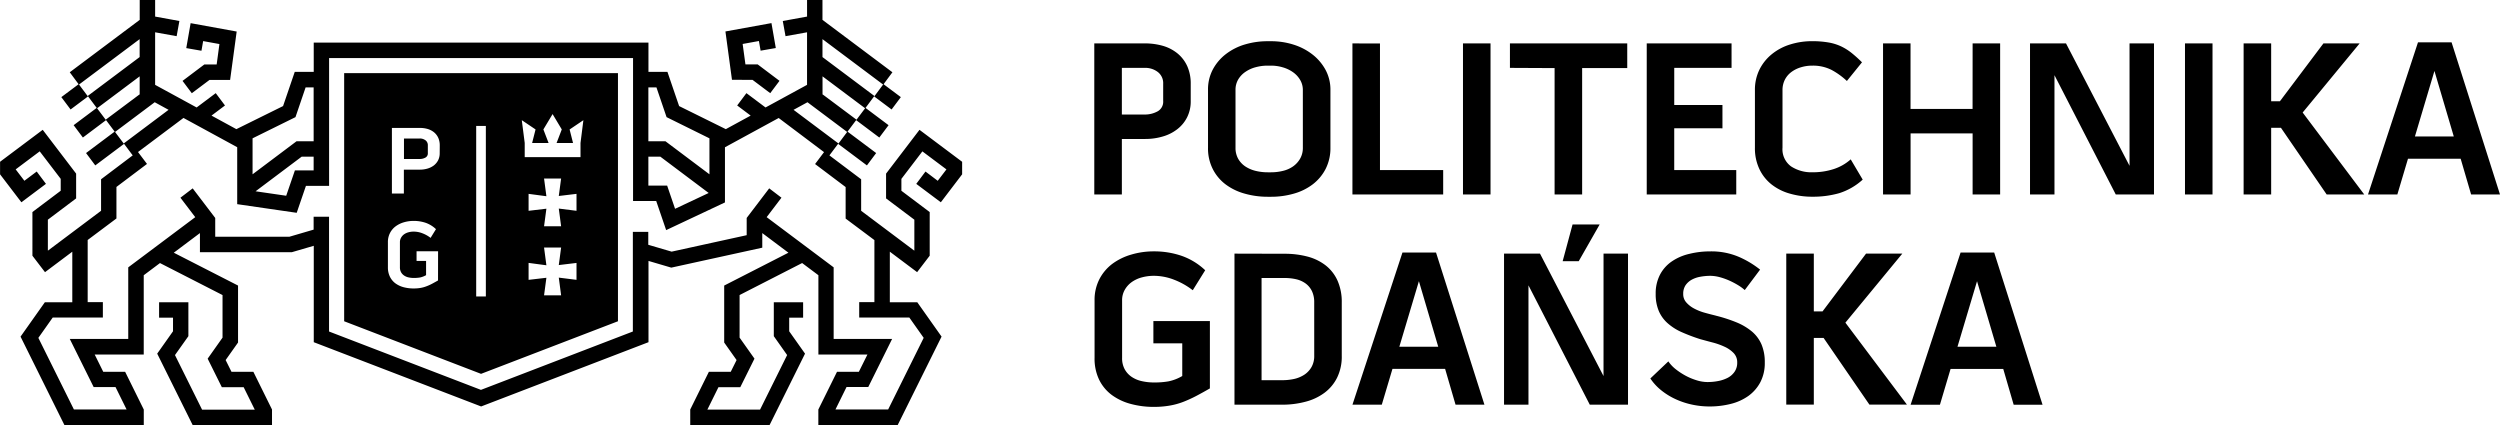 <svg xmlns="http://www.w3.org/2000/svg" width="197.489" height="33.574"><defs><style>.prefix__cls-1{fill:red}</style></defs><path data-name="Path 195" d="M180.186 10.097h-.774v5.266h-2.176V3.43h2.176v4.567h.692l3.436-4.567h2.86l-4.5 5.459 4.865 6.475h-2.967zm-88.3-2.12a.86.86 0 01-.448.823 2.069 2.069 0 01-1.009.247h-1.807V5.361h1.807a1.624 1.624 0 011.035.329 1.109 1.109 0 01.422.936zM86.444 3.43v11.934h2.178v-4.386h1.842a4.835 4.835 0 001.388-.195 3.367 3.367 0 001.139-.57 2.723 2.723 0 00.781-.939 2.773 2.773 0 00.29-1.3V6.623a3.337 3.337 0 00-.271-1.388 2.813 2.813 0 00-.756-1 3.251 3.251 0 00-1.148-.607 5.12 5.12 0 00-1.457-.2zm16.476 8.233a1.7 1.7 0 01-.21.859 1.915 1.915 0 01-.554.616 2.315 2.315 0 01-.8.358 3.9 3.9 0 01-.947.115h-.264a3.969 3.969 0 01-.966-.115 2.573 2.573 0 01-.808-.35 1.8 1.8 0 01-.562-.606 1.747 1.747 0 01-.209-.877V7.117a1.611 1.611 0 01.209-.832 1.866 1.866 0 01.572-.607 2.578 2.578 0 01.816-.37 3.592 3.592 0 01.93-.123h.282a3.237 3.237 0 01.92.133 2.66 2.66 0 01.8.377 1.963 1.963 0 01.569.606 1.553 1.553 0 01.221.833zm-.756-8.144a5.881 5.881 0 00-1.752-.263h-.282a6.245 6.245 0 00-1.781.254 4.592 4.592 0 00-1.5.756 3.77 3.77 0 00-1.035 1.211 3.361 3.361 0 00-.386 1.641v4.546a3.606 3.606 0 00.377 1.691 3.491 3.491 0 001.017 1.214 4.506 4.506 0 001.5.726 6.6 6.6 0 001.826.249h.264a6.441 6.441 0 001.8-.249 4.442 4.442 0 001.492-.736 3.613 3.613 0 001.017-1.22 3.6 3.6 0 00.377-1.675V7.118a3.288 3.288 0 00-.4-1.625 3.9 3.9 0 00-1.044-1.209 4.7 4.7 0 00-1.492-.765m4.674-.089v11.934h7.169v-1.93h-4.993v-10zm8.733 11.934h2.176V3.43h-2.176zm7.237-9.985v9.985h2.176V5.379h3.563V3.43h-9.267v1.932zm13.26 4.756V8.294h-3.808V5.361h4.527V3.429h-6.7v11.933h7.072v-1.929h-4.9v-3.3zm7.093-4.949a3.232 3.232 0 011.537.343 5.721 5.721 0 011.2.868l1.193-1.474a10.225 10.225 0 00-.817-.737 4.31 4.31 0 00-.841-.527 3.89 3.89 0 00-1-.306 7.448 7.448 0 00-1.273-.1 5.779 5.779 0 00-1.755.263 4.288 4.288 0 00-1.438.765 3.664 3.664 0 00-.976 1.219 3.6 3.6 0 00-.358 1.633v4.527a3.826 3.826 0 00.351 1.691 3.387 3.387 0 00.957 1.214 4.123 4.123 0 001.438.726 6.307 6.307 0 001.8.249 7.542 7.542 0 002.116-.281 4.973 4.973 0 001.852-1.07l-.947-1.6a3.761 3.761 0 01-1.362.773 5.341 5.341 0 01-1.658.247 2.928 2.928 0 01-1.692-.465 1.671 1.671 0 01-.676-1.483V7.134a1.8 1.8 0 01.184-.833 1.735 1.735 0 01.509-.606 2.375 2.375 0 01.755-.377 3.045 3.045 0 01.9-.133m12.666 3.422h-4.9V3.428h-2.172v11.934h2.176v-4.825h4.9v4.825h2.174V3.43h-2.174zm12.4 4.492l-5.019-9.671h-2.843v11.934h1.932V5.939l4.842 9.423h3.02V3.43h-1.932zm4.38 2.263h2.175V3.43h-2.175zm18.164-4.582l1.542-5.175 1.528 5.175zm.243-7.438l-3.948 12.019h2.317l.841-2.824h4.16l.826 2.824h2.281l-3.825-12.019zM16.145 5.09l-1.725 1.3.732.974 1.4-1.052h1.626l.518-3.821-3.637-.661-.345 1.97 1.2.209.133-.763 1.286.234-.218 1.613zm43.3 1.218l1.4 1.052.732-.974-1.725-1.3h-.966l-.22-1.613 1.285-.233.134.763 1.2-.209-.343-1.97-3.636.661.517 3.82zm9.629 12.658l-2.273-1.7v-2.49l-2.414-1.818.708-.941-3.583-2.696-4.244 2.312v4.358l-4.645 2.187-.786-2.3h-1.829V4.588H25.997v10.093h-1.829l-.73 2.13-4.7-.683v-4.5l-4.244-2.312-3.592 2.693.71.941-2.414 1.818v2.49l-2.272 1.7v4.908h1.2v1.218H4.165L3.03 26.69l2.809 5.658h4.162l-.876-1.773H7.398l-1.886-3.8h4.619V21.12l5.293-3.965-1.17-1.537.968-.738 1.78 2.338V18.7h5.862l1.911-.56v-1.021h1.218v9.069l12 4.61 12-4.61v-7.87h1.218v1.019l1.846.542 5.928-1.3v-1.362l1.779-2.338.968.738-1.169 1.537 5.292 3.965v5.655h4.619l-1.886 3.8h-1.716l-.874 1.773h4.162l2.807-5.658-1.135-1.606h-3.959v-1.218h1.2zm-49.123-8.039v2.842l3.472-2.608h1.353V6.904h-.634l-.8 2.349zm0 4.15h.019l-.019-.025zm4.825-2.7h-.946l-3.64 2.734 2.419.352.686-2h1.481zm27.389 0h-.947v2.284h1.483l.626 1.833 2.656-1.249zm-.947-5.473v4.257h1.353l3.472 2.608v-2.842l-3.387-1.674-.8-2.349zm22.858 7.378l.688-.9-1.9-1.424-1.658 2.172v.94l2.236 1.682v3.447l-.994 1.3-2.156-1.617v3.995h2.169l1.918 2.713-3.466 6.986h-6.268v-1.227l1.474-2.979h1.726l.679-1.366H64.65v-6.263l-1.285-.962-4.941 2.528v3.363l1.176 1.662-1.12 2.254h-1.725l-.877 1.773h4.163l2.139-4.311-1.053-1.491v-2.68h2.316v1.218h-1.1v1.075l1.251 1.767-2.8 5.639h-6.268v-1.227l1.473-2.979h1.727l.461-.927-.979-1.385v-4.5l5.075-2.595-2.066-1.55v1.153l-7.189 1.576-1.8-.53v6.42l-13.221 5.077-13.221-5.077v-7.615l-1.738.508h-7.254v-1.512l-2.066 1.55 5.076 2.595v4.5l-.98 1.385.462.927h1.728l1.473 2.979v1.227h-6.269l-2.8-5.639 1.249-1.767v-1.075h-1.1v-1.218h2.314v2.68l-1.059 1.493 2.141 4.311h4.162l-.877-1.773h-1.724l-1.12-2.254 1.175-1.662v-3.363l-4.942-2.528-1.283.962v6.263H7.48l.677 1.366h1.729l1.472 2.979v1.227H5.089l-3.466-6.986 1.919-2.713h2.169v-3.995l-2.156 1.617-.994-1.3V16.75l2.235-1.682v-.94l-1.658-2.172-1.9 1.424.688.9.974-.73.73.974-1.941 1.455L.005 13.77v-.99l3.37-2.525 2.639 3.46v1.958l-2.233 1.681v2.426l.009.016 4.194-3.145v-2.49l2.5-1.887-.707-.945 3.539-2.654-1.094-.6-3.134 2.349.707.942-2.269 1.7-.729-.976 2.26-1.694-.706-.942 2.7-2.018-.018-.011V6.031L7.669 8.552l.706.94-1.828 1.372-.73-.975 1.822-1.365-.708-.944 4.1-3.072V3.091L6.242 6.678l.706.943-1.372 1.027-.731-.976 1.365-1.02-.7-.943 5.527-4.14V-.008h1.218V1.31l1.916.348-.217 1.2-1.7-.307v4.152l3.279 1.787 1.509-1.132.731.974-1.065.8 1.964 1.07 3.689-1.823.922-2.7h1.5V3.366h26.442v2.313h1.5l.922 2.7 3.689 1.823 1.963-1.07-1.065-.8.73-.974 1.51 1.132 3.279-1.787V2.551l-1.7.307-.217-1.2 1.918-.348V-.008h1.217v1.577l5.526 4.14-.7.943 1.365 1.02-.73.976-1.371-1.027.7-.943-4.789-3.587v1.417l4.1 3.072-.7.944 1.821 1.365-.731.975-1.828-1.372.706-.94-3.364-2.521v1.394l-.018.011 2.7 2.018-.707.942 2.262 1.694-.73.976-2.268-1.7.706-.942-3.134-2.349-1.1.6 3.542 2.654-.709.945 2.507 1.887v2.49l4.193 3.145.01-.016v-2.426l-2.234-1.681v-1.958l2.64-3.46 3.369 2.525v.99l-1.683 2.209-1.942-1.455.73-.974zm-40.467-3.2a.718.718 0 00-.451-.141h-1.246v1.618h1.252a.9.9 0 00.438-.108.373.373 0 00.195-.359v-.6a.485.485 0 00-.182-.408m12.47-1.59l-1.088.734.27 1.067h-1.3l.411-1.07-.726-1.213-.727 1.213.411 1.07h-1.3l.271-1.07-1.088-.733.231 1.8v1.122h4.408v-1.12zm-.543 5.82l-1.4.168.184-1.381h-1.348l.185 1.4-1.407-.187v1.339l1.407-.167-.185 1.39h1.348l-.184-1.4 1.4.176zm0 5.457l-1.4.168.184-1.383h-1.348l.185 1.4-1.407-.188v1.339l1.407-.164-.185 1.388h1.348l-.184-1.4 1.4.175zM38.38 9.95h-.763v13.469h.763zm-3.641 1.541a1.44 1.44 0 00-.117-.6 1.23 1.23 0 00-.329-.435 1.446 1.446 0 00-.5-.264 2.191 2.191 0 00-.634-.086h-2.2v5.185h.945v-1.89h1.267a2.111 2.111 0 00.6-.084 1.546 1.546 0 00.5-.248 1.237 1.237 0 00.34-.41 1.23 1.23 0 00.124-.565zm-.133 8.359h-1.7v.762h.752v1.124a1.638 1.638 0 01-.471.183 2.891 2.891 0 01-.492.038 1.886 1.886 0 01-.43-.046.968.968 0 01-.348-.15.736.736 0 01-.237-.262.787.787 0 01-.088-.389v-1.968a.728.728 0 01.091-.365.843.843 0 01.24-.269 1.083 1.083 0 01.348-.159 1.552 1.552 0 01.41-.053 1.91 1.91 0 01.7.137 2.491 2.491 0 01.634.358l.425-.688a2.27 2.27 0 00-.808-.5 2.941 2.941 0 00-.954-.152 2.732 2.732 0 00-.779.111 2.031 2.031 0 00-.65.321 1.509 1.509 0 00-.442.526 1.551 1.551 0 00-.164.728v1.968a1.676 1.676 0 00.157.751 1.458 1.458 0 00.43.523 1.942 1.942 0 00.649.308 3.058 3.058 0 00.808.1 3.1 3.1 0 00.53-.042 2.312 2.312 0 00.46-.126 3.7 3.7 0 00.448-.2q.224-.12.477-.264zm14.21-14.072v19.6l-10.815 4.154-10.814-4.154v-19.6zm98.859 26.185h2.965l-4.863-6.474 4.5-5.458h-2.865l-3.438 4.566h-.691v-4.566h-2.176v11.932h2.176v-5.269h.772zm-56.563-4.841h2.281v2.582a3.55 3.55 0 01-1.082.42 6.209 6.209 0 01-1.137.089 4.289 4.289 0 01-.986-.107 2.3 2.3 0 01-.8-.34 1.731 1.731 0 01-.547-.606 1.821 1.821 0 01-.2-.894v-4.529a1.649 1.649 0 01.211-.843 1.9 1.9 0 01.551-.612 2.48 2.48 0 01.8-.37 3.644 3.644 0 01.949-.124 4.414 4.414 0 011.616.317 5.8 5.8 0 011.455.823l.982-1.579a5.193 5.193 0 00-1.859-1.138 6.647 6.647 0 00-2.194-.354 6.178 6.178 0 00-1.8.258 4.718 4.718 0 00-1.492.734 3.565 3.565 0 00-1.017 1.214 3.591 3.591 0 00-.377 1.675v4.529a3.836 3.836 0 00.361 1.728 3.308 3.308 0 00.991 1.2 4.425 4.425 0 001.492.709 6.848 6.848 0 001.859.238 7.163 7.163 0 001.22-.1 5.649 5.649 0 001.062-.288 10.191 10.191 0 001.025-.464q.518-.272 1.1-.608v-5.317h-4.464zm12.706.971a1.754 1.754 0 01-.21.894 1.8 1.8 0 01-.559.605 2.445 2.445 0 01-.813.342 4.458 4.458 0 01-.97.1h-1.608v-8.072h1.8a3.979 3.979 0 01.944.1 2.033 2.033 0 01.751.343 1.628 1.628 0 01.488.6 2 2 0 01.176.875zm-6.3-8.058v11.933h3.756a7.02 7.02 0 001.842-.23 4.31 4.31 0 001.5-.7 3.329 3.329 0 001.007-1.2 3.749 3.749 0 00.37-1.727v-4.214a4.121 4.121 0 00-.333-1.725 3.2 3.2 0 00-.93-1.2 3.985 3.985 0 00-1.43-.7 7.006 7.006 0 00-1.833-.226zm13.024 7.353l1.545-5.177 1.526 5.177zm.246-7.441l-3.95 12.021h2.317l.842-2.827h4.161l.824 2.827h2.282L113.44 19.95zm15.883 9.758l-5.018-9.67h-2.841v11.933h1.93v-9.427l4.844 9.427h3.019V20.035h-1.933zm8.86-4.775a25.21 25.21 0 01-.9-.235 4.027 4.027 0 01-.826-.335 2.139 2.139 0 01-.6-.475.97.97 0 01-.238-.672 1.19 1.19 0 01.183-.677 1.427 1.427 0 01.485-.439 2.19 2.19 0 01.684-.235 4.478 4.478 0 01.787-.073 3.01 3.01 0 01.747.106 5.157 5.157 0 01.765.273 6.544 6.544 0 01.684.36 3.434 3.434 0 01.526.386l1.211-1.615a7.373 7.373 0 00-1.7-1.017 5.517 5.517 0 00-2.231-.424 6.816 6.816 0 00-1.674.2 4.062 4.062 0 00-1.369.594 2.889 2.889 0 00-.931 1.045 3.185 3.185 0 00-.342 1.518 3.392 3.392 0 00.237 1.332 2.724 2.724 0 00.693.974 4.262 4.262 0 001.112.712 14.24 14.24 0 001.485.561c.291.079.608.167.948.255a5.46 5.46 0 01.946.333 2.33 2.33 0 01.729.5 1.042 1.042 0 01.29.752 1.243 1.243 0 01-.212.738 1.5 1.5 0 01-.544.476 2.763 2.763 0 01-.754.253 4.38 4.38 0 01-.841.079 2.907 2.907 0 01-.861-.141 4.727 4.727 0 01-.879-.368 5.435 5.435 0 01-.782-.517 2.817 2.817 0 01-.567-.606l-1.422 1.349a4.161 4.161 0 00.868.941 5.4 5.4 0 001.121.691 6.1 6.1 0 001.292.43 6.469 6.469 0 001.387.15 6.783 6.783 0 001.674-.2 4.1 4.1 0 001.4-.63 3.165 3.165 0 00.948-1.088 3.252 3.252 0 00.35-1.555 3.565 3.565 0 00-.263-1.438 2.785 2.785 0 00-.763-1.018 4.656 4.656 0 00-1.221-.72 11.809 11.809 0 00-1.631-.527m19.1 2.458l1.545-5.177 1.527 5.177zm.245-7.441l-3.947 12.021h2.316l.841-2.827h4.161l.823 2.827h2.281l-3.819-12.021zm-30.652-2.216l-.782 2.9h1.269l1.653-2.9h-2.139z" fill="currentColor"/></svg>